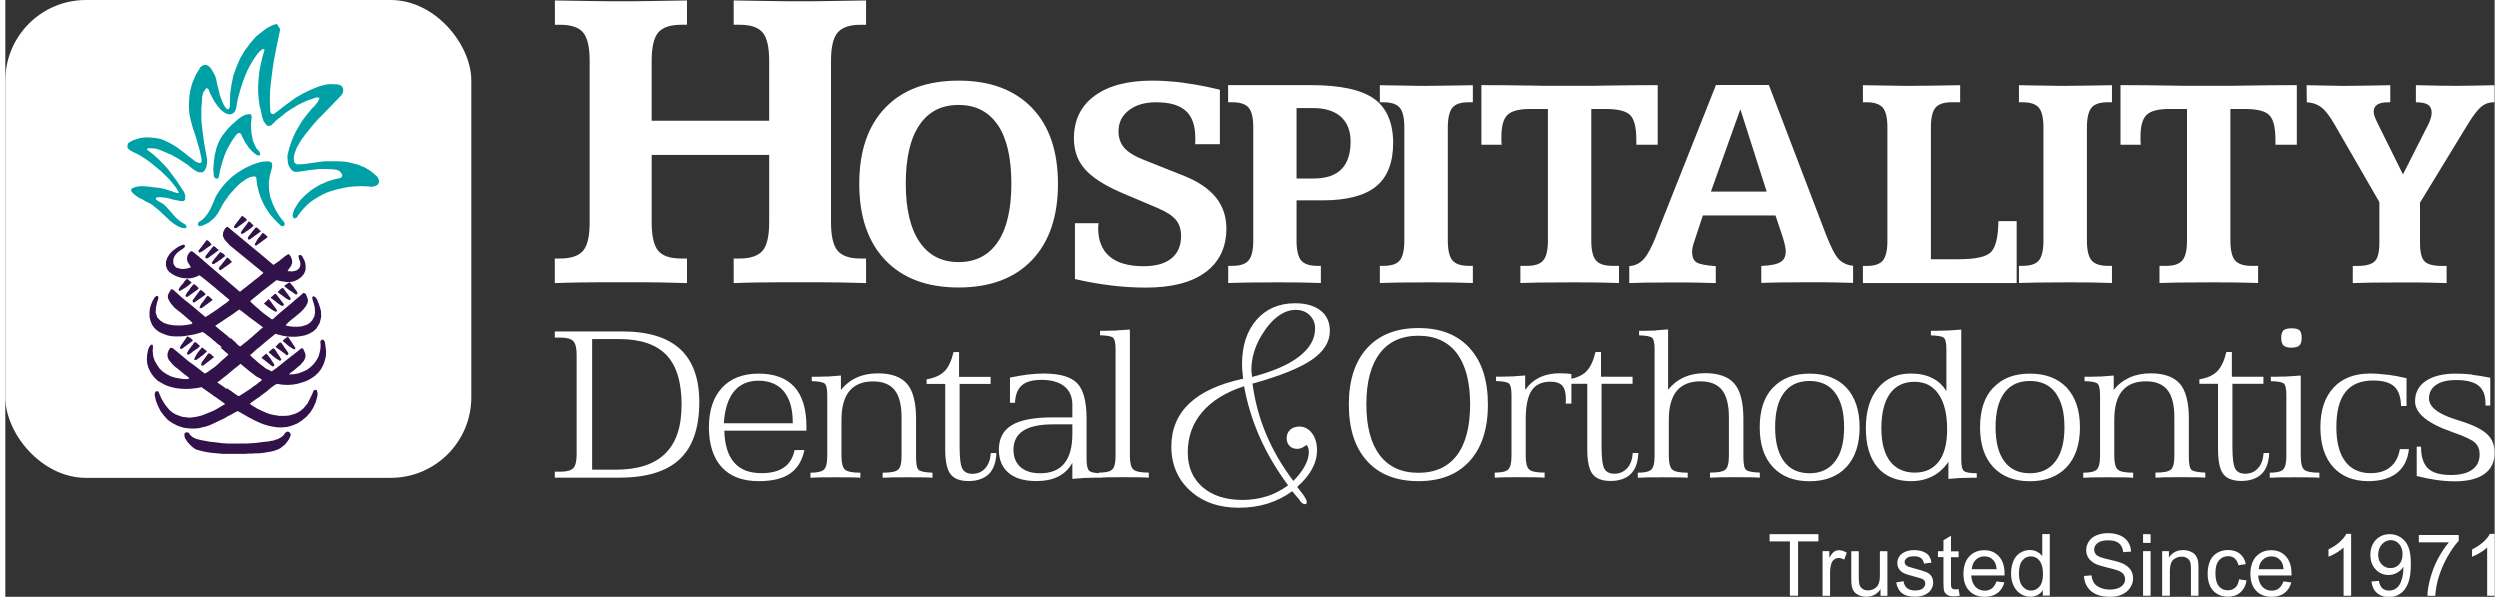 <?xml version="1.0" encoding="UTF-8"?><svg id="Layer_1" xmlns="http://www.w3.org/2000/svg" width="3.77in" height=".9in" viewBox="0 0 271.37 65.06"><rect x="0" y="0" width="271.37" height="65.06" fill="#333333" stroke="none"/><path d="M250.89,11.15c.61.03,1.13.21,1.56.53.43.32.9.92,1.41,1.79l4.94,8.56v4.43c0,1.02-.17,1.7-.51,2.03-.34.33-.97.5-1.89.5h-.5v1.87c.61-.02,1.27-.04,1.98-.05.71-.01,1.77-.02,3.17-.02s2.47,0,3.16.02c.69.01,1.34.03,1.92.05v-1.87h-.5c-.93,0-1.56-.16-1.9-.49-.33-.33-.5-1.01-.5-2.04v-4.37l5.24-8.59c.57-.93,1.05-1.55,1.44-1.87.39-.32.82-.48,1.3-.48h.14v-1.86c-1.09.02-1.93.04-2.53.05-.6.01-1.15.02-1.64.02-.93,0-2.33-.02-4.21-.07h-.19v1.86c.61,0,1.05.09,1.32.27.27.18.4.47.4.87,0,.17-.03.38-.1.61-.07.24-.17.47-.29.71l-2.74,5.4-2.76-5.57c-.15-.3-.26-.55-.33-.75-.07-.2-.1-.37-.1-.51,0-.35.13-.62.4-.78.26-.17.68-.25,1.24-.25h.17v-1.86c-1.31.02-2.28.04-2.93.05-.65.01-1.24.02-1.76.02s-1.12,0-1.75-.02c-.63-.01-1.52-.03-2.68-.05l.02,1.86ZM230.58,15.78h2.21c-.01-.13-.02-.25-.03-.38,0-.13,0-.3,0-.53,0-1.13.22-1.92.67-2.35.45-.43,1.27-.64,2.49-.64h1.91v14.34c0,1.05-.17,1.78-.51,2.17-.34.4-.92.59-1.75.59h-.74v1.87c.63-.02,1.32-.04,2.06-.05.74-.01,1.85-.02,3.33-.02s2.57,0,3.3.02c.73.01,1.42.03,2.06.05v-1.87h-.74c-.84,0-1.43-.2-1.77-.59-.34-.4-.51-1.12-.51-2.17v-14.34h1.57c1.35,0,2.25.23,2.68.68.44.45.66,1.34.66,2.67v.55h2.33v-6.5c-1.74,0-3.62.02-5.64.05-.58.01-.95.02-1.1.02h-5.94c-.14,0-.49,0-1.05-.02-1.96-.03-3.78-.05-5.49-.05v6.5ZM219.51,11.15h.41c.84,0,1.43.2,1.76.59.33.4.5,1.11.5,2.16v12.32c0,1.05-.17,1.78-.5,2.17-.33.4-.92.59-1.76.59h-.41v1.87c.6-.02,1.24-.04,1.94-.05.7-.01,1.74-.02,3.15-.02s2.42,0,3.11.02c.7.01,1.34.03,1.94.05v-1.87h-.47c-.83,0-1.41-.2-1.75-.59-.34-.4-.51-1.12-.51-2.17v-12.32c0-1.04.17-1.76.5-2.16.33-.4.92-.59,1.76-.59h.47v-1.86c-1.39.02-2.44.04-3.14.05s-1.34.02-1.91.02-1.25,0-1.95-.02c-.7-.01-1.75-.03-3.14-.05v1.86ZM202.5,11.15h.41c.84,0,1.43.2,1.76.59.33.4.5,1.11.5,2.16v12.33c0,1.05-.17,1.78-.5,2.17-.33.4-.92.59-1.76.59h-.41v1.87h16.76v-6.75h-1.99c-.02,1.71-.29,2.83-.8,3.36-.51.53-1.69.79-3.54.79h-3.02v-14.36c0-1.04.17-1.76.5-2.16.33-.39.91-.59,1.75-.59h.94v-1.86c-1.39.02-2.46.04-3.2.05-.75.01-1.43.02-2.05.02s-1.3,0-2.04-.02c-.74-.01-1.84-.03-3.31-.05v1.86ZM179.98,25.68c-.49,1.24-.95,2.1-1.38,2.57-.43.47-.95.72-1.57.76v1.85c.53-.02,1.1-.04,1.72-.05.62-.01,1.57-.02,2.85-.02s2.31,0,2.98.02c.67.01,1.3.03,1.88.05v-1.85c-1.09-.07-1.79-.21-2.11-.42-.32-.21-.47-.59-.47-1.15,0-.16.02-.33.06-.52.04-.18.11-.41.2-.67l.91-2.76h7.92l.77,2.29c.11.37.2.69.26.96.06.28.09.49.09.65,0,.55-.19.95-.58,1.18-.38.24-1.08.38-2.09.42v1.85c.6-.02,1.24-.04,1.92-.05.69-.01,1.72-.02,3.09-.02s2.41,0,3.1.02c.69.01,1.33.03,1.9.05v-1.87c-.63-.06-1.14-.29-1.54-.69-.4-.4-.87-1.31-1.42-2.72l-6.22-16.29h-5.77l-6.51,16.4ZM192.01,20.89h-6.08l3.21-8.98,2.87,8.98ZM160.91,15.78h2.21c-.01-.13-.02-.25-.03-.38,0-.13,0-.3,0-.53,0-1.13.22-1.92.67-2.35.45-.43,1.27-.64,2.49-.64h1.91v14.34c0,1.05-.17,1.78-.51,2.17-.34.4-.92.59-1.75.59h-.74v1.87c.63-.02,1.32-.04,2.06-.05.74-.01,1.85-.02,3.33-.02s2.57,0,3.3.02c.73.01,1.42.03,2.06.05v-1.87h-.74c-.84,0-1.43-.2-1.77-.59-.34-.4-.51-1.12-.51-2.17v-14.34h1.57c1.35,0,2.25.23,2.68.68.44.45.66,1.34.66,2.67v.55h2.33v-6.5c-1.74,0-3.62.02-5.64.05-.58.01-.95.02-1.1.02h-5.94c-.14,0-.49,0-1.05-.02-1.96-.03-3.78-.05-5.49-.05v6.5ZM149.84,11.15h.41c.84,0,1.43.2,1.76.59.33.4.5,1.11.5,2.16v12.32c0,1.05-.17,1.78-.5,2.17-.33.4-.92.59-1.76.59h-.41v1.87c.6-.02,1.24-.04,1.94-.05.7-.01,1.74-.02,3.15-.02s2.42,0,3.11.02c.7.01,1.34.03,1.94.05v-1.87h-.47c-.83,0-1.41-.2-1.75-.59-.34-.4-.51-1.12-.51-2.17v-12.32c0-1.04.17-1.76.5-2.16.33-.4.92-.59,1.76-.59h.47v-1.86c-1.39.02-2.44.04-3.14.05-.7.01-1.34.02-1.91.02s-1.25,0-1.95-.02c-.7-.01-1.75-.03-3.14-.05v1.86ZM133.31,11.15h.47c.84,0,1.43.2,1.76.59.33.39.5,1.11.5,2.15v12.32c0,1.06-.17,1.78-.51,2.18-.34.4-.92.59-1.75.59h-.47v1.87c.6-.02,1.24-.04,1.94-.05.7-.01,1.74-.02,3.13-.02s2.41,0,3.1.02c.69.01,1.34.03,1.93.05v-1.87h-.41c-.83,0-1.41-.2-1.74-.59-.33-.4-.5-1.12-.5-2.18v-4.37h2.86c2.63,0,4.57-.51,5.81-1.52,1.24-1.01,1.86-2.6,1.86-4.75s-.7-3.83-2.09-4.81c-1.4-.99-3.69-1.48-6.9-1.48h-9v1.86ZM142.54,11.78c1.31,0,2.33.31,3.04.94.71.63,1.07,1.53,1.07,2.71,0,1.35-.34,2.36-1.01,3.03-.67.67-1.68,1-3.03,1h-1.85v-7.68h1.78ZM128.5,9.03c-1.22-.16-2.37-.24-3.46-.24-2.7,0-4.8.55-6.3,1.66-1.5,1.1-2.25,2.65-2.25,4.63,0,1.32.39,2.43,1.17,3.33.78.9,2.09,1.76,3.93,2.56l4.12,1.75c.9.39,1.54.81,1.91,1.26.37.45.55,1.04.55,1.76,0,1.05-.35,1.86-1.05,2.43-.7.57-1.71.85-3.02.85-1.65,0-2.89-.35-3.72-1.06-.83-.7-1.25-1.75-1.25-3.13,0-.05,0-.13.02-.24.01-.11.02-.2.02-.26h-2.57v6.09c1.34.31,2.66.54,3.96.7,1.3.16,2.56.23,3.79.23,2.82,0,4.98-.56,6.49-1.68,1.51-1.12,2.27-2.71,2.27-4.77,0-1.29-.38-2.41-1.13-3.36-.76-.94-1.9-1.73-3.44-2.35l-4.47-1.78c-.99-.39-1.68-.82-2.1-1.3-.41-.48-.62-1.08-.62-1.8,0-.95.38-1.71,1.13-2.29.75-.58,1.74-.87,2.98-.87,1.47,0,2.54.31,3.23.94.69.62,1.03,1.6,1.03,2.93,0,.18,0,.33,0,.43,0,.1-.01.19-.03.27h2.71v-5.94c-1.37-.33-2.67-.58-3.89-.74M95.93,11.74c-1.89,1.96-2.84,4.73-2.84,8.3s.95,6.35,2.85,8.33c1.9,1.98,4.56,2.97,7.98,2.97s6.08-.99,7.98-2.97c1.9-1.98,2.85-4.76,2.85-8.33s-.95-6.34-2.85-8.3c-1.9-1.96-4.56-2.95-7.98-2.95s-6.1.98-7.99,2.95M108.2,13.63c.98,1.46,1.47,3.59,1.47,6.38s-.49,4.91-1.48,6.37c-.99,1.46-2.41,2.19-4.27,2.19s-3.27-.74-4.27-2.21c-.99-1.47-1.49-3.59-1.49-6.35s.49-4.91,1.48-6.37c.99-1.47,2.41-2.2,4.27-2.2s3.3.73,4.28,2.19M59.9,2.7h.59c1.19,0,2.03.28,2.5.85.47.56.71,1.59.71,3.08v17.6c0,1.51-.24,2.54-.71,3.1-.48.56-1.31.85-2.5.85h-.59v2.68c.85-.03,1.77-.06,2.76-.07.99-.02,2.48-.02,4.48-.02s3.42,0,4.42.02c1,.02,1.91.04,2.75.07v-2.68h-.64c-1.19,0-2.03-.28-2.5-.85-.47-.56-.71-1.6-.71-3.1v-7.34h12.81v7.34c0,1.51-.24,2.54-.72,3.1-.48.56-1.31.85-2.49.85h-.66v2.68c.85-.03,1.78-.06,2.77-.07,1-.02,2.49-.02,4.47-.02s3.44,0,4.43.02c.99.02,1.91.04,2.76.07v-2.68h-.61c-1.18,0-2.01-.28-2.49-.85-.48-.56-.72-1.6-.72-3.1V6.63c0-1.49.24-2.52.72-3.08.48-.56,1.31-.85,2.49-.85h.61V.05c-1.98.03-3.47.06-4.47.07-1,.02-1.91.02-2.72.02s-1.75,0-2.76-.02c-1.01-.02-2.5-.04-4.48-.07v2.65h.66c1.19,0,2.03.28,2.5.85.47.56.71,1.59.71,3.08v6.53h-12.81v-6.53c0-1.49.24-2.52.71-3.08.47-.56,1.31-.85,2.5-.85h.64V.05c-1.98.03-3.46.06-4.45.07-.99.02-1.89.02-2.71.02s-1.78,0-2.77-.02c-1-.02-2.49-.04-4.47-.07v2.65Z" fill="#fff" stroke-width="0"/><path d="M268.94,40.83c-.62-.07-1.23-.1-1.82-.1-1.39,0-2.47.27-3.26.8-.78.53-1.17,1.27-1.17,2.22,0,1.29,1.35,2.41,4.04,3.34.04.02.08.03.1.04,1.28.44,2.08.82,2.41,1.14.33.32.49.73.49,1.25,0,.74-.27,1.3-.81,1.68-.54.39-1.31.58-2.33.58-1.16,0-1.99-.24-2.49-.72-.5-.48-.76-1.27-.76-2.37h-.47v3.2c.73.19,1.44.33,2.13.43.69.1,1.36.15,2.02.15,1.41,0,2.49-.27,3.23-.8.74-.53,1.11-1.31,1.11-2.32,0-.8-.25-1.46-.75-1.96-.5-.5-1.38-.97-2.64-1.39-.22-.08-.53-.18-.93-.3-1.89-.6-2.83-1.36-2.83-2.27,0-.63.26-1.12.77-1.47.52-.36,1.24-.53,2.17-.53,1.13,0,1.95.2,2.46.61.51.41.76,1.06.76,1.97v.2h.52v-3.03c-.69-.14-1.35-.25-1.97-.32M259.64,40.85c-.65-.08-1.27-.13-1.84-.13-1.72,0-3.05.51-4,1.54-.95,1.03-1.43,2.46-1.43,4.31s.46,3.3,1.38,4.33c.92,1.03,2.2,1.55,3.85,1.55,1.32,0,2.36-.3,3.11-.89.75-.6,1.19-1.46,1.31-2.6h-.99c-.14.85-.49,1.51-1.03,1.95-.54.45-1.26.67-2.15.67-1.21,0-2.14-.43-2.78-1.29-.64-.86-.96-2.1-.96-3.73,0-1.71.33-2.98.99-3.82.66-.84,1.67-1.26,3.02-1.26,1.06,0,1.82.22,2.3.65.47.44.72,1.14.74,2.13h.6s0-3.03,0-3.03c-.75-.18-1.46-.31-2.11-.39M248.34,36.02c-.16.15-.24.42-.24.81s.08.66.25.83c.17.16.46.24.86.24s.7-.08.87-.24c.17-.16.25-.44.25-.83s-.08-.67-.23-.82c-.16-.15-.45-.22-.88-.22s-.72.08-.88.23M248.76,41.04c-.44.02-.86.03-1.24.03h-.55v.48c.74.02,1.2.1,1.4.25.19.15.29.57.29,1.26v6.66c0,.75-.12,1.24-.36,1.47-.24.23-.73.34-1.45.34v.55c.31-.02.65-.03,1.02-.04.36,0,.92-.01,1.66-.01s1.31,0,1.68.01c.38,0,.73.02,1.05.04v-.55c-.85,0-1.41-.11-1.66-.33-.25-.22-.37-.71-.37-1.48v-8.78c-.53.04-1.02.07-1.47.1M241.12,40.48c-.44.44-1.08.73-1.94.87v.49h2.03v7.12c0,1.3.19,2.21.57,2.71.38.5,1.04.76,1.97.76s1.7-.26,2.22-.77c.51-.51.78-1.27.82-2.28h-.61c-.05.71-.25,1.27-.61,1.66-.36.4-.82.6-1.4.6-.52,0-.89-.19-1.09-.56-.2-.37-.3-1.17-.3-2.4v-6.84h3.38v-.77h-3.44v-2.7h-.6c-.23.96-.56,1.67-1,2.11M237.06,41.85c-.66-.77-1.72-1.15-3.2-1.15-.86,0-1.62.15-2.3.46-.68.31-1.26.76-1.72,1.35v-1.57c-.47.04-.91.07-1.33.1-.42.02-.84.03-1.25.03h-.6v.48c.73.02,1.19.1,1.39.25.2.15.3.57.3,1.26v6.66c0,.75-.12,1.24-.36,1.47-.24.23-.73.34-1.47.34v.55c.31-.02.65-.03,1.02-.04.37,0,.92-.01,1.66-.01s1.33,0,1.71.01c.38,0,.73.02,1.05.04v-.55c-.86,0-1.42-.11-1.68-.34-.25-.22-.38-.72-.38-1.48v-3.94c0-1.4.29-2.46.86-3.15.58-.7,1.44-1.05,2.59-1.05,1.07,0,1.85.32,2.35.95.5.63.75,1.62.75,2.98v4.21c0,.78-.13,1.28-.39,1.49-.26.22-.81.32-1.67.32v.55c.34-.02.7-.03,1.09-.04.39,0,.96-.01,1.71-.01s1.27,0,1.63.01c.36,0,.69.02,1,.04v-.55c-.76-.03-1.25-.12-1.47-.27-.22-.16-.32-.63-.32-1.42v-4.19c0-1.78-.33-3.05-.98-3.81M216.7,42.26c-.96,1.02-1.43,2.46-1.43,4.32s.48,3.3,1.43,4.33c.96,1.03,2.29,1.55,4,1.55s3.06-.52,4.02-1.55c.96-1.04,1.44-2.48,1.44-4.32s-.48-3.29-1.43-4.32c-.96-1.02-2.3-1.54-4.02-1.54s-3.04.51-4,1.54M223.5,42.84c.65.87.97,2.11.97,3.74s-.33,2.85-.98,3.71c-.66.87-1.58,1.3-2.79,1.3s-2.14-.43-2.78-1.29c-.64-.86-.96-2.1-.96-3.73s.32-2.89.96-3.75c.64-.86,1.57-1.29,2.79-1.29s2.15.43,2.8,1.3M211.76,36.03c-.44.02-.87.03-1.28.03h-.57v.5c.74.02,1.2.1,1.4.25.19.15.29.57.29,1.26v4.58c-.38-.64-.9-1.12-1.55-1.44-.66-.33-1.43-.49-2.32-.49-1.51,0-2.71.53-3.59,1.59-.88,1.06-1.32,2.52-1.32,4.36s.43,3.28,1.28,4.28c.85,1,2.07,1.5,3.66,1.5.87,0,1.65-.18,2.34-.54.69-.36,1.26-.88,1.72-1.57v1.87c.39-.04.79-.07,1.21-.1.42-.02.84-.03,1.28-.03h.6v-.49c-.73,0-1.19-.09-1.39-.24-.2-.15-.3-.57-.3-1.28v-14.14c-.52.04-1.01.07-1.45.1M210.75,42.97c.62.9.93,2.18.93,3.84,0,1.53-.3,2.7-.91,3.5-.61.8-1.48,1.21-2.62,1.21s-2.08-.42-2.7-1.25c-.63-.83-.94-2.04-.94-3.61s.31-2.87.93-3.74c.62-.87,1.52-1.3,2.68-1.3s2.01.45,2.63,1.35M192.68,42.26c-.96,1.02-1.43,2.46-1.43,4.32s.48,3.3,1.43,4.33c.96,1.03,2.29,1.55,4,1.55s3.06-.52,4.02-1.55c.96-1.04,1.44-2.48,1.44-4.32s-.48-3.29-1.43-4.32c-.96-1.02-2.3-1.54-4.02-1.54s-3.04.51-4,1.54M199.48,42.84c.65.87.97,2.11.97,3.74s-.33,2.85-.98,3.71c-.66.87-1.58,1.3-2.79,1.3s-2.14-.43-2.78-1.29c-.64-.86-.97-2.1-.97-3.73s.32-2.89.96-3.75c.64-.86,1.57-1.29,2.79-1.29s2.15.43,2.8,1.3M179.95,36.03c-.43.02-.86.03-1.28.03h-.57v.5c.74.02,1.2.1,1.4.25.19.15.29.57.29,1.26v11.65c0,.75-.12,1.24-.36,1.47-.24.23-.73.34-1.47.34v.55c.31-.02.65-.03,1.02-.04.37,0,.92-.01,1.66-.01s1.33,0,1.71.01c.38,0,.73.02,1.05.04v-.55c-.86,0-1.42-.11-1.68-.34-.25-.22-.38-.72-.38-1.48v-3.94c0-1.4.29-2.46.86-3.15.58-.7,1.44-1.05,2.59-1.05,1.07,0,1.85.32,2.35.95.5.63.75,1.62.75,2.98v4.21c0,.78-.13,1.28-.39,1.49-.26.22-.81.32-1.67.32v.55c.34-.02.7-.03,1.09-.04.39,0,.96-.01,1.71-.01s1.27,0,1.63.01c.36,0,.69.02,1,.04v-.55c-.76-.03-1.25-.12-1.47-.27-.22-.16-.32-.63-.32-1.42v-4.19c0-1.78-.33-3.05-.98-3.81-.66-.77-1.72-1.15-3.21-1.15-.85,0-1.62.15-2.3.46-.68.31-1.25.76-1.72,1.35v-6.58c-.45.04-.89.07-1.32.1M172.36,40.48c-.44.44-1.08.73-1.94.87v.49h2.03v7.12c0,1.3.19,2.21.57,2.71.38.5,1.04.76,1.97.76s1.7-.26,2.21-.77c.51-.51.78-1.27.82-2.28h-.61c-.05.71-.25,1.27-.61,1.66s-.82.6-1.4.6c-.52,0-.89-.19-1.09-.56-.2-.37-.3-1.17-.3-2.4v-6.84h3.38v-.77h-3.44v-2.7h-.6c-.23.96-.56,1.67-1,2.11M170.13,40.72c-.21-.02-.43-.03-.65-.03-.85,0-1.58.15-2.2.44-.62.3-1.15.75-1.6,1.37v-1.57c-.47.04-.91.07-1.33.1-.42.02-.84.03-1.25.03h-.6v.48c.73.02,1.19.1,1.39.25.2.15.3.57.3,1.26v6.66c0,.75-.12,1.24-.36,1.47-.24.23-.73.34-1.47.34v.55c.31-.02.65-.03,1.02-.04.37,0,.92-.01,1.66-.01s1.33,0,1.71.01c.38,0,.73.02,1.05.04v-.55c-.86,0-1.42-.11-1.68-.34-.25-.22-.38-.72-.38-1.48v-3.94c0-1.47.21-2.53.64-3.18.43-.65,1.11-.97,2.06-.97.6,0,1.03.15,1.29.44.26.29.39.78.39,1.48,0,.05,0,.13-.01.24,0,.11-.01.18-.01.23h.62v-3.22c-.2-.03-.41-.06-.62-.08M148.45,37.95c-1.33,1.46-1.99,3.51-1.99,6.15s.66,4.7,1.99,6.16c1.32,1.46,3.19,2.19,5.6,2.19s4.25-.73,5.58-2.19c1.32-1.46,1.99-3.51,1.99-6.16s-.66-4.69-1.99-6.15c-1.32-1.46-3.18-2.19-5.58-2.19s-4.27.73-5.6,2.19M158.24,38.53c.96,1.28,1.44,3.13,1.44,5.55s-.48,4.28-1.44,5.55c-.96,1.27-2.36,1.91-4.2,1.91s-3.24-.64-4.21-1.92c-.97-1.28-1.46-3.13-1.46-5.55s.49-4.27,1.46-5.55c.97-1.28,2.38-1.92,4.21-1.92s3.23.64,4.2,1.92" fill="#fff" stroke-width="0"/><path d="M141.1,54.56s.03.04.07.09c.18.21.35.31.53.31.06,0,.1-.02.13-.07.03-.04.04-.1.04-.18,0-.14-.11-.37-.34-.71,0,0-.01,0-.01-.02l-.69-.9c.73-.65,1.27-1.3,1.62-1.96.36-.66.54-1.34.54-2.06s-.18-1.36-.55-1.84c-.37-.48-.83-.72-1.37-.72-.42,0-.76.12-1.01.35-.25.24-.38.54-.38.91,0,.35.11.64.32.85.21.22.49.32.83.32.31,0,.61-.12.9-.35.05-.04.08-.06.09-.06.07,0,.13.08.19.23.06.15.09.34.09.55,0,.46-.15.96-.44,1.5-.29.54-.71,1.08-1.25,1.63-1.24-1.64-2.22-3.33-2.96-5.09-.74-1.76-1.24-3.59-1.49-5.52,3.02-.84,5.18-1.71,6.48-2.61,1.3-.9,1.95-1.94,1.95-3.14,0-.94-.33-1.68-1-2.21-.67-.53-1.6-.8-2.79-.8-1.75,0-3.14.6-4.2,1.8-1.05,1.2-1.58,2.81-1.58,4.82,0,.19,0,.39.02.6.01.22.05.55.1,1-2.62.57-4.58,1.47-5.88,2.71-1.3,1.24-1.95,2.8-1.95,4.71s.68,3.55,2.05,4.79c1.37,1.24,3.14,1.86,5.32,1.86,1.11,0,2.15-.15,3.12-.45.97-.3,1.86-.75,2.68-1.35l.84.99ZM135.84,40.59c0-.11,0-.21,0-.31,0-.61.09-1.21.26-1.81.17-.6.43-1.21.79-1.82.54-.92,1.13-1.63,1.79-2.13.65-.5,1.31-.74,1.98-.74.62,0,1.13.19,1.52.57.4.38.6.87.6,1.47,0,1.14-.59,2.16-1.76,3.06-1.17.9-2.88,1.64-5.11,2.21-.03-.23-.05-.39-.05-.5M137.48,54.11c-.81.26-1.69.39-2.62.39-1.82,0-3.27-.47-4.35-1.4-1.07-.94-1.61-2.19-1.61-3.77,0-1.71.52-3.17,1.57-4.4,1.04-1.23,2.57-2.17,4.57-2.83.35,1.93.92,3.78,1.7,5.54.78,1.77,1.81,3.52,3.1,5.27-.76.55-1.54.95-2.35,1.21" fill="#fff" stroke-width="0"/><path d="M121.19,36.03c-.44.02-.87.03-1.28.03h-.57v.49c.74.02,1.21.1,1.4.25.19.15.29.57.29,1.26v11.65c0,.75-.12,1.24-.36,1.47-.24.23-.73.34-1.45.34v.55c.3-.02.64-.03,1.01-.04.37,0,.92-.01,1.66-.01s1.33,0,1.71.01c.38,0,.73.02,1.05.04v-.55c-.86,0-1.42-.11-1.68-.34-.25-.22-.38-.72-.38-1.48v-13.77c-.49.03-.96.06-1.4.08M116.85,41.78c-.69-.71-1.9-1.06-3.66-1.06-.54,0-1.12.04-1.73.11-.61.08-1.26.19-1.94.33v2.75h.55c.03-.86.28-1.5.74-1.9.46-.4,1.17-.6,2.13-.6,1.08,0,1.92.23,2.5.7.58.47.88,1.13.88,2.01v1.38h-2.16c-2.03,0-3.51.28-4.45.85-.94.57-1.4,1.46-1.4,2.68,0,1.08.35,1.92,1.06,2.52.71.6,1.71.89,3,.89.96,0,1.76-.16,2.41-.49.65-.33,1.16-.82,1.54-1.49v1.74c.44-.04.88-.07,1.31-.1.43-.02.86-.03,1.29-.03h.62v-.49h-.18c-.61,0-1.01-.09-1.2-.26-.19-.17-.29-.59-.29-1.25v-4.42c0-1.88-.34-3.17-1.03-3.88M116.32,46.26v1.04c0,1.43-.29,2.5-.88,3.22-.58.72-1.46,1.07-2.61,1.07-.93,0-1.65-.22-2.16-.67-.51-.45-.77-1.08-.77-1.9,0-.92.36-1.61,1.07-2.07.71-.46,1.79-.69,3.22-.69h2.13ZM102.37,40.48c-.44.44-1.08.73-1.94.87v.5h2.03v7.12c0,1.3.19,2.21.57,2.71.38.5,1.04.76,1.97.76s1.7-.26,2.22-.77c.51-.51.78-1.27.82-2.28h-.61c-.05.71-.25,1.27-.61,1.66-.36.4-.82.6-1.4.6-.52,0-.89-.19-1.09-.56-.2-.37-.3-1.17-.3-2.4v-6.84h3.38v-.77h-3.44v-2.7h-.6c-.23.96-.56,1.67-1,2.11M98.31,41.85c-.66-.77-1.72-1.15-3.2-1.15-.86,0-1.62.15-2.3.46-.68.31-1.25.76-1.72,1.35v-1.57c-.47.04-.91.07-1.33.1-.42.02-.84.03-1.25.03h-.6v.48c.73.02,1.19.1,1.39.25s.3.57.3,1.26v6.66c0,.75-.12,1.24-.36,1.47-.24.23-.73.34-1.47.34v.55c.31-.02.65-.03,1.02-.04.37,0,.92-.01,1.66-.01s1.33,0,1.71.01c.38,0,.73.02,1.05.04v-.55c-.86,0-1.42-.11-1.68-.34-.25-.22-.38-.72-.38-1.48v-3.93c0-1.4.29-2.46.86-3.15.58-.7,1.44-1.05,2.59-1.05,1.07,0,1.85.32,2.35.95.5.63.75,1.62.75,2.98v4.21c0,.78-.13,1.28-.39,1.49-.26.22-.81.32-1.67.32v.55c.34-.02.7-.03,1.09-.04.39,0,.96-.01,1.71-.01s1.27,0,1.63.01c.36,0,.69.02,1,.04v-.55c-.76-.03-1.25-.12-1.47-.27-.22-.16-.32-.63-.32-1.42v-4.19c0-1.78-.33-3.05-.98-3.81M78.33,46.13c.09-1.51.46-2.67,1.1-3.45.64-.79,1.54-1.18,2.69-1.18s2.12.39,2.76,1.18c.64.79.96,1.91.96,3.38v.08h-7.51ZM87.33,46.48c0-1.9-.44-3.34-1.31-4.3-.88-.96-2.17-1.45-3.89-1.45s-3.05.51-4,1.54c-.95,1.03-1.43,2.46-1.43,4.31s.47,3.34,1.4,4.35c.93,1.02,2.28,1.52,4.03,1.52,1.47,0,2.61-.27,3.41-.82.8-.55,1.33-1.4,1.57-2.57h-1.07c-.18.85-.56,1.49-1.16,1.9-.6.41-1.41.62-2.44.62-1.32,0-2.32-.38-2.99-1.16-.67-.77-1.03-1.93-1.07-3.47h8.95v-.5ZM59.9,36.8h.62c.69,0,1.16.13,1.4.39.24.26.36.75.36,1.47v10.89c0,.73-.12,1.22-.36,1.48-.24.26-.71.39-1.4.39h-.62v.65h7.02c2.97,0,5.17-.67,6.59-2.01,1.43-1.34,2.14-3.42,2.14-6.23,0-2.57-.7-4.5-2.09-5.78-1.4-1.28-3.5-1.92-6.31-1.92h-7.35v.65ZM66.87,36.96c2.35,0,4.08.58,5.19,1.73,1.11,1.16,1.66,2.96,1.66,5.41s-.59,4.17-1.78,5.34c-1.18,1.17-2.98,1.76-5.39,1.76h-2.58v-14.24h2.89Z" fill="#fff" stroke-width="0"/><path d="M194.54,64.94v-5.92h-2.21v-.79h5.32v.79h-2.22v5.92h-.89Z" fill="#fff" stroke-width="0"/><path d="M198.1,64.94v-4.86h.74v.74c.19-.35.36-.57.52-.68.16-.11.34-.16.53-.16.28,0,.56.09.85.27l-.28.76c-.2-.12-.4-.18-.6-.18-.18,0-.34.05-.49.16s-.25.26-.31.45c-.09.29-.14.61-.14.96v2.55h-.82Z" fill="#fff" stroke-width="0"/><path d="M204.42,64.94v-.71c-.38.55-.89.82-1.54.82-.29,0-.55-.05-.8-.16s-.43-.25-.55-.41c-.12-.17-.21-.37-.25-.61-.03-.16-.05-.42-.05-.77v-3.01h.82v2.7c0,.43.02.72.05.87.05.22.16.39.33.51.17.12.38.19.62.19s.48-.06.7-.19.37-.3.46-.52c.09-.22.14-.53.14-.95v-2.61h.82v4.86h-.74Z" fill="#fff" stroke-width="0"/><path d="M206.12,63.49l.81-.13c.05.33.17.58.38.75.21.17.5.26.88.26s.66-.08.84-.23.27-.34.27-.54c0-.19-.08-.33-.24-.44-.11-.07-.39-.17-.84-.28-.6-.15-1.02-.28-1.26-.4-.23-.11-.41-.27-.53-.46-.12-.2-.18-.41-.18-.65,0-.22.05-.42.15-.6.1-.18.23-.34.41-.46.13-.09.3-.17.52-.24s.46-.1.71-.1c.38,0,.72.05,1.01.16.29.11.5.26.64.45.14.19.23.44.28.75l-.81.11c-.04-.25-.14-.45-.32-.59-.18-.14-.42-.21-.74-.21-.38,0-.65.06-.81.19-.16.13-.24.27-.24.44,0,.11.03.2.1.29.07.09.17.16.32.22.08.03.33.1.73.21.58.16.99.28,1.22.38.23.1.41.24.54.43s.2.42.2.71-.08.53-.24.78c-.16.24-.39.43-.69.56-.3.13-.64.2-1.03.2-.63,0-1.11-.13-1.44-.39-.33-.26-.54-.65-.63-1.17Z" fill="#fff" stroke-width="0"/><path d="M212.93,64.21l.12.73c-.23.05-.44.07-.62.07-.3,0-.53-.05-.7-.14-.16-.09-.28-.22-.35-.37s-.1-.48-.1-.97v-2.8h-.6v-.64h.6v-1.2l.82-.49v1.7h.83v.64h-.83v2.84c0,.23.01.39.04.45s.08.12.14.16c.07.04.16.06.28.06.09,0,.21-.01.36-.03Z" fill="#fff" stroke-width="0"/><path d="M217.07,63.38l.85.11c-.13.5-.38.88-.75,1.16-.36.27-.83.41-1.39.41-.71,0-1.28-.22-1.69-.66-.42-.44-.63-1.05-.63-1.84s.21-1.45.63-1.9c.42-.45.97-.68,1.64-.68s1.18.22,1.59.66c.41.44.62,1.07.62,1.87,0,.05,0,.12,0,.22h-3.63c.03.53.18.94.45,1.23.27.28.61.43,1.02.43.3,0,.56-.08.77-.24.21-.16.38-.41.51-.76ZM214.36,62.05h2.72c-.04-.41-.14-.72-.31-.92-.26-.32-.6-.48-1.02-.48-.38,0-.7.13-.95.38-.26.25-.4.59-.43,1.02Z" fill="#fff" stroke-width="0"/><path d="M222.11,64.94v-.61c-.31.48-.76.72-1.36.72-.39,0-.74-.11-1.07-.32-.33-.21-.58-.51-.76-.9-.18-.38-.27-.82-.27-1.32s.08-.93.24-1.32c.16-.4.4-.7.73-.91.32-.21.69-.32,1.09-.32.29,0,.55.06.78.19.23.12.42.28.56.48v-2.41h.82v6.71h-.76ZM219.51,62.52c0,.62.13,1.09.39,1.4.26.31.57.46.93.46s.67-.15.92-.44c.25-.29.38-.74.38-1.35,0-.67-.13-1.15-.38-1.47s-.57-.47-.95-.47-.67.15-.92.45c-.25.3-.37.77-.37,1.42Z" fill="#fff" stroke-width="0"/><path d="M226.58,62.79l.84-.07c.04.34.13.61.28.83.14.22.37.39.68.52.31.13.65.2,1.03.2.34,0,.64-.05.9-.15s.45-.24.58-.41.19-.37.19-.57-.06-.39-.18-.55-.32-.29-.6-.4c-.18-.07-.58-.18-1.2-.33-.62-.15-1.05-.29-1.3-.42-.32-.17-.56-.38-.72-.63-.16-.25-.24-.53-.24-.84,0-.34.1-.66.29-.95.19-.29.47-.52.84-.67.37-.15.78-.23,1.23-.23.5,0,.94.08,1.32.24.38.16.67.4.88.71.2.31.31.66.33,1.06l-.85.06c-.05-.42-.2-.74-.46-.96-.26-.22-.65-.33-1.17-.33s-.93.1-1.17.3c-.25.2-.37.43-.37.71,0,.24.09.44.26.6.17.16.62.32,1.34.48.72.16,1.22.31,1.49.43.39.18.68.41.87.68s.28.59.28.95-.1.69-.31,1.01c-.2.32-.5.56-.88.74-.38.18-.81.26-1.29.26-.61,0-1.12-.09-1.53-.27-.41-.18-.73-.44-.97-.8-.23-.36-.36-.76-.37-1.21Z" fill="#fff" stroke-width="0"/><path d="M233.04,59.18v-.95h.82v.95h-.82ZM233.04,64.94v-4.86h.82v4.86h-.82Z" fill="#fff" stroke-width="0"/><path d="M235.12,64.94v-4.86h.74v.69c.36-.53.87-.8,1.55-.8.29,0,.56.05.81.16.25.11.43.24.55.41.12.17.21.37.26.61.03.15.05.42.05.8v2.99h-.82v-2.96c0-.34-.03-.59-.1-.75-.06-.17-.18-.3-.34-.4-.16-.1-.35-.15-.57-.15-.35,0-.65.11-.91.33-.25.22-.38.65-.38,1.27v2.66h-.82Z" fill="#fff" stroke-width="0"/><path d="M243.51,63.16l.81.11c-.09.56-.32,1-.68,1.31-.36.32-.81.47-1.34.47-.67,0-1.2-.22-1.61-.65-.4-.44-.61-1.06-.61-1.87,0-.53.09-.98.26-1.38.17-.39.44-.69.79-.89.36-.2.74-.3,1.16-.3.53,0,.96.13,1.3.4.34.27.55.65.65,1.14l-.8.12c-.08-.33-.21-.57-.41-.74s-.43-.25-.7-.25c-.42,0-.75.15-1.01.45-.26.3-.39.77-.39,1.41s.13,1.13.38,1.42c.25.3.58.44.98.44.32,0,.59-.1.81-.3.22-.2.35-.5.41-.92Z" fill="#fff" stroke-width="0"/><path d="M248.35,63.38l.85.11c-.13.5-.38.88-.75,1.16-.36.27-.83.41-1.39.41-.71,0-1.28-.22-1.69-.66-.42-.44-.63-1.05-.63-1.84s.21-1.45.63-1.9c.42-.45.97-.68,1.64-.68s1.18.22,1.59.66c.41.44.62,1.07.62,1.87,0,.05,0,.12,0,.22h-3.63c.03.53.18.94.45,1.23.27.28.61.43,1.02.43.3,0,.56-.08.77-.24.21-.16.38-.41.51-.76ZM245.64,62.05h2.72c-.04-.41-.14-.72-.31-.92-.26-.32-.6-.48-1.02-.48-.38,0-.7.13-.95.38-.26.25-.4.59-.43,1.02Z" fill="#fff" stroke-width="0"/><path d="M255.72,64.94h-.82v-5.25c-.2.19-.46.38-.78.57-.32.19-.61.33-.87.43v-.8c.46-.22.86-.48,1.21-.79.34-.31.59-.61.73-.9h.53v6.74Z" fill="#fff" stroke-width="0"/><path d="M257.95,63.39l.79-.07c.07.37.2.64.38.81.19.17.43.25.73.25.25,0,.48-.06.67-.17.19-.12.35-.27.47-.46s.22-.46.31-.79c.08-.33.12-.67.12-1.01,0-.04,0-.09,0-.16-.16.26-.39.48-.68.64-.29.16-.59.25-.93.25-.56,0-1.03-.2-1.41-.6s-.58-.93-.58-1.59.2-1.23.6-1.64.9-.62,1.51-.62c.44,0,.84.12,1.2.35.36.24.64.57.82,1.01.19.44.28,1.06.28,1.89s-.09,1.54-.28,2.05c-.19.51-.46.9-.83,1.16s-.8.4-1.29.4c-.53,0-.95-.15-1.29-.44-.33-.29-.53-.7-.6-1.23ZM261.33,60.43c0-.47-.13-.85-.38-1.13-.25-.28-.55-.42-.91-.42s-.69.15-.96.45c-.27.3-.41.69-.41,1.16,0,.43.13.77.39,1.04.26.27.58.4.95.4s.7-.13.94-.4c.25-.27.37-.64.37-1.11Z" fill="#fff" stroke-width="0"/><path d="M263.1,59.11v-.79h4.35v.64c-.43.45-.85,1.06-1.27,1.81-.42.75-.74,1.53-.97,2.33-.16.56-.27,1.18-.32,1.85h-.85c0-.53.11-1.17.31-1.91s.48-1.47.85-2.16c.37-.69.77-1.28,1.18-1.76h-3.29Z" fill="#fff" stroke-width="0"/><path d="M271.37,64.94h-.82v-5.25c-.2.19-.46.38-.78.57-.32.19-.61.33-.87.43v-.8c.46-.22.86-.48,1.21-.79.34-.31.59-.61.73-.9h.53v6.74Z" fill="#fff" stroke-width="0"/><rect width="50.8" height="52.09" rx="8.79" ry="8.79" fill="#fff" stroke-width="0"/><polygon points="40.71 19.58 40.74 19.78 40.71 19.95 40.63 20.07 40.52 20.19 40.4 20.25 40.26 20.3 40.12 20.33 39.98 20.36 39.81 20.36 39.67 20.33 39.07 20.3 38.51 20.3 37.91 20.33 37.35 20.39 36.78 20.51 36.25 20.62 35.71 20.77 35.17 20.94 34.66 21.17 34.18 21.43 33.73 21.7 33.28 22.01 32.85 22.39 32.48 22.77 32.12 23.2 31.8 23.67 31.75 23.73 31.66 23.78 31.55 23.81 31.44 23.78 31.32 23.55 31.35 23.26 31.44 23 31.55 22.74 31.75 22.42 31.95 22.1 32.2 21.78 32.46 21.52 32.74 21.23 33.02 21 33.33 20.74 33.64 20.54 33.98 20.33 34.32 20.13 34.69 19.98 35.03 19.81 35.4 19.69 35.76 19.58 36.16 19.49 36.53 19.4 36.61 19.35 36.67 19.29 36.7 19.2 36.75 19.11 36.61 18.85 36.44 18.65 36.19 18.53 35.91 18.48 35.62 18.45 35.31 18.45 35 18.42 34.72 18.42 34.35 18.42 33.95 18.45 33.59 18.5 33.22 18.53 32.82 18.59 32.46 18.65 32.06 18.71 31.69 18.74 31.47 18.71 31.27 18.59 31.1 18.39 30.96 18.19 30.84 17.9 30.79 17.58 30.76 17.26 30.76 16.91 30.93 16.24 31.13 15.6 31.38 14.97 31.66 14.36 32 13.78 32.34 13.2 32.74 12.67 33.16 12.15 33.3 11.98 33.45 11.8 33.61 11.66 33.76 11.49 33.9 11.31 34.04 11.14 34.15 10.94 34.24 10.73 34.21 10.65 34.12 10.62 34.01 10.62 33.93 10.62 33.59 10.73 33.25 10.85 32.91 10.96 32.57 11.11 32.23 11.28 31.92 11.43 31.61 11.63 31.3 11.8 30.98 12.01 30.67 12.21 30.39 12.44 30.11 12.67 29.8 12.91 29.51 13.14 29.26 13.4 28.98 13.66 28.86 13.72 28.75 13.72 28.61 13.72 28.5 13.66 28.16 13.23 27.99 12.7 27.87 12.12 27.73 11.57 27.62 10.82 27.56 10.07 27.56 9.28 27.62 8.5 27.7 7.74 27.85 6.99 28.02 6.24 28.24 5.51 28.24 5.45 28.24 5.42 28.21 5.37 28.16 5.34 27.96 5.4 27.79 5.54 27.65 5.69 27.51 5.83 27.11 6.41 26.74 7.02 26.4 7.66 26.12 8.32 25.86 9.02 25.64 9.72 25.44 10.41 25.27 11.14 25.21 11.52 25.16 11.86 24.99 12.21 24.68 12.44 24.42 12.47 24.2 12.41 23.97 12.33 23.77 12.18 23.57 12.04 23.4 11.86 23.24 11.66 23.09 11.49 22.95 11.28 22.81 11.08 22.7 10.88 22.58 10.67 22.47 10.47 22.36 10.24 22.27 10.04 22.19 9.8 22.13 9.72 22.08 9.66 21.99 9.63 21.88 9.63 21.57 10.09 21.45 10.62 21.42 11.23 21.37 11.8 21.37 13.11 21.51 14.39 21.68 15.63 21.91 16.88 21.99 17.32 21.99 17.78 21.91 18.24 21.71 18.62 21.59 18.71 21.48 18.77 21.31 18.79 21.17 18.79 20.92 18.71 20.69 18.59 20.49 18.45 20.26 18.27 20.07 18.13 19.87 17.95 19.64 17.81 19.42 17.66 19.11 17.46 18.79 17.26 18.46 17.08 18.12 16.88 17.78 16.74 17.44 16.59 17.1 16.45 16.73 16.3 16.59 16.27 16.45 16.21 16.31 16.19 16.14 16.19 15.99 16.16 15.82 16.16 15.65 16.16 15.48 16.19 15.46 16.24 15.46 16.27 15.46 16.33 15.51 16.36 16.11 16.82 16.67 17.32 17.21 17.87 17.72 18.42 18.17 19.03 18.63 19.64 19.05 20.27 19.47 20.91 19.56 21.12 19.61 21.35 19.61 21.58 19.59 21.78 19.47 21.9 19.33 21.93 19.19 21.93 19.02 21.9 18.71 21.84 18.4 21.78 18.09 21.7 17.78 21.61 17.49 21.55 17.18 21.52 16.84 21.49 16.53 21.52 16.47 21.55 16.45 21.58 16.42 21.61 16.39 21.67 16.47 21.78 16.59 21.87 16.7 21.93 16.81 22.01 16.93 22.07 17.04 22.13 17.15 22.19 17.27 22.28 17.55 22.54 17.8 22.83 18.06 23.12 18.31 23.41 18.57 23.7 18.85 23.96 19.16 24.19 19.47 24.39 19.59 24.45 19.67 24.54 19.73 24.62 19.76 24.74 19.67 24.86 19.56 24.88 19.42 24.86 19.28 24.86 18.85 24.68 18.46 24.45 18.06 24.16 17.72 23.84 17.35 23.49 17.01 23.17 16.67 22.86 16.33 22.59 16.02 22.33 15.68 22.13 15.32 21.96 14.98 21.75 14.61 21.58 14.3 21.38 13.99 21.14 13.73 20.85 13.73 20.77 13.73 20.68 13.76 20.59 13.79 20.54 14.1 20.42 14.41 20.33 14.75 20.3 15.09 20.3 15.46 20.33 15.8 20.36 16.14 20.42 16.47 20.45 16.79 20.48 17.07 20.54 17.35 20.59 17.61 20.68 17.89 20.77 18.14 20.85 18.4 20.94 18.68 21.03 18.74 21.06 18.79 21.03 18.88 21.03 18.91 20.97 18.79 20.77 18.68 20.56 18.54 20.36 18.4 20.19 18.26 20.01 18.09 19.81 17.95 19.64 17.8 19.46 17.38 19.06 16.96 18.65 16.5 18.27 16.05 17.9 15.57 17.52 15.09 17.2 14.58 16.88 14.04 16.62 13.85 16.53 13.65 16.42 13.45 16.27 13.31 16.07 13.31 15.89 13.34 15.75 13.39 15.63 13.51 15.52 13.93 15.29 14.38 15.14 14.86 15.02 15.4 14.97 15.91 15 16.42 15.05 16.9 15.14 17.35 15.31 17.8 15.52 18.26 15.78 18.68 16.04 19.08 16.33 19.5 16.65 19.9 16.97 20.29 17.26 20.69 17.58 20.83 17.66 21 17.72 21.14 17.78 21.31 17.75 21.4 17.61 21.4 17.43 21.37 17.26 21.34 17.08 21.17 16.3 20.94 15.52 20.72 14.76 20.46 14.01 20.24 13.23 20.07 12.44 20.01 11.63 20.04 10.76 20.1 10.27 20.18 9.8 20.29 9.37 20.43 8.93 20.6 8.53 20.8 8.09 21.03 7.72 21.28 7.31 21.42 7.19 21.62 7.11 21.82 7.08 22.02 7.11 22.22 7.25 22.39 7.43 22.53 7.63 22.64 7.83 22.75 8.03 22.87 8.27 22.95 8.5 23.01 8.73 23.09 9.14 23.18 9.54 23.29 9.95 23.38 10.33 23.52 10.73 23.66 11.11 23.83 11.46 24.06 11.8 24.11 11.83 24.2 11.89 24.25 11.92 24.34 11.89 24.42 11.78 24.48 11.63 24.48 11.46 24.48 11.28 24.51 10.24 24.65 9.25 24.85 8.27 25.19 7.31 25.58 6.41 26.06 5.57 26.66 4.76 27.31 4 27.56 3.8 27.85 3.57 28.1 3.37 28.38 3.16 28.64 2.99 28.95 2.84 29.26 2.7 29.6 2.61 29.97 3.19 29.74 4.29 29.51 5.4 29.29 6.53 29.12 7.63 28.98 8.76 28.86 9.89 28.84 11.05 28.89 12.21 28.95 12.33 29.06 12.41 29.17 12.44 29.29 12.41 29.66 12.15 30.02 11.86 30.39 11.57 30.79 11.28 31.18 10.99 31.58 10.7 31.97 10.47 32.37 10.24 32.71 10.07 33.08 9.89 33.45 9.72 33.81 9.57 34.18 9.43 34.58 9.31 34.97 9.22 35.4 9.17 35.59 9.17 35.79 9.19 35.99 9.19 36.19 9.19 36.39 9.25 36.56 9.31 36.7 9.43 36.81 9.6 36.84 9.83 36.81 10.04 36.73 10.24 36.61 10.41 36.3 10.73 35.99 11.05 35.68 11.37 35.37 11.69 35.06 12.01 34.75 12.33 34.44 12.65 34.12 12.96 33.81 13.31 33.53 13.63 33.25 13.98 32.97 14.33 32.68 14.68 32.43 15.02 32.17 15.4 31.95 15.78 31.72 16.21 31.55 16.68 31.44 17.17 31.49 17.69 31.58 17.78 31.66 17.84 31.75 17.9 31.86 17.92 32.29 17.9 32.71 17.87 33.13 17.81 33.56 17.75 33.95 17.69 34.38 17.63 34.8 17.58 35.23 17.58 35.59 17.58 35.96 17.58 36.33 17.58 36.7 17.61 37.07 17.63 37.43 17.69 37.77 17.78 38.11 17.87 38.45 17.95 38.79 18.1 39.1 18.21 39.41 18.39 39.7 18.56 39.98 18.77 40.26 19 40.52 19.23 40.63 19.37 40.71 19.58" fill="#00a1a6" stroke-width="0"/><path d="M24.14,42.32l.17.09.14.12.17.09.14.12.14.09.14.12.17.09.14.12h.17l.31-.2.31-.2.31-.2.31-.2.28-.23.31-.2.28-.23.31-.23v-.12l-.31-.17-.31-.17-.28-.23-.28-.2-.28-.23-.28-.23-.28-.23-.28-.23-.31.26-.34.26-.31.26-.31.26-.31.26-.31.23-.31.26-.34.23.14.09.11.09.14.09.14.09.11.09.14.09.11.09.14.09ZM24.62,36.89l.11.09.11.12.11.09.11.09.08.12.11.09.11.12.11.09.17.06.31-.26.34-.26.31-.26.31-.26.28-.26.31-.26.28-.26.31-.26-.23-.17-.2-.15-.23-.17-.23-.17-.23-.17-.23-.17-.23-.17-.2-.17-.2-.14-.2-.17-.2-.15-.2-.14-.34.23-.31.23-.34.23-.31.2-.34.23-.34.23-.31.2-.34.23.2.17.2.17.2.17.23.17.2.18.23.17.2.2.23.17ZM23.63,37.88l-.25-.23-.28-.2-.25-.23-.25-.2-.25-.23-.28-.2-.25-.2-.28-.2-.31.09-.31.09-.34.09-.34.06-.37.06-.34.06-.37.03h-.74l-.34-.03-.34-.06-.34-.12-.31-.12-.31-.15-.28-.2-.25-.23-.25-.35-.17-.41-.11-.44v-.46l.03-.44.14-.46.17-.41.23-.38.06-.06.08-.06.08-.03h.11l.08.23-.17.52-.11.52-.03.55.17.52.34.35.4.26.45.15.48.09.51.03h.54l.51-.06.48-.09.14-.09-.08-.12-.11-.09-.11-.12-.14-.09-.28-.26-.31-.26-.31-.26-.34-.26-.31-.26-.28-.32-.23-.32-.17-.35-.03-.29.08-.23.14-.23.11-.2.08-.06.08.03.08.03.08.06.42.38.42.38.42.35.45.35.42.35.45.38.42.35.45.38.34-.2.34-.23.31-.2.34-.23.31-.23.31-.23.34-.23.31-.26v-.09l-.4-.32-.4-.35-.4-.32-.4-.35-.4-.32-.42-.35-.4-.32-.42-.32-.34.15-.34.12-.37.06h-.4l-.4-.03-.37-.09-.34-.12-.34-.17-.25-.17-.23-.2-.17-.26-.11-.32v-.46l.14-.41.23-.38.28-.32.14-.12.14-.09.14-.12.14-.09.14-.09.17-.09.14-.06.17-.06.08-.03.06.03.06.03.06.06-.08.2-.17.14-.2.12-.17.12-.28.23-.25.32-.14.35v.43l.06.15.08.12.08.12.11.09.2.06.2.06.2.03h.2l.2-.03.2-.03.2-.06.2-.06-.08-.11-.08-.15-.08-.12-.08-.12-.08-.17-.03-.23v-.2l.06-.2.08-.15.11-.14.11-.12.14-.06.2.12.17.15.2.17.2.14.17.17.2.15.17.17.17.14,3.73,3.19h.11l.31-.26.31-.23.31-.26.31-.23.31-.26.31-.23.31-.26.31-.26v-.06l-3.7-3.02-.11-.14-.14-.15-.14-.15-.14-.17-.08-.17-.08-.18v-.2l.03-.23.08-.17.08-.17.11-.12.11-.12.14.03,4.13,3.42.82.7.23-.15.2-.14.2-.14.2-.17.2-.15.2-.17.2-.14.23-.12.11.09.11.15.06.17.08.15.03.38-.11.32-.2.29-.2.29.14.03h.17l.14.03.17-.03.14-.03.14-.03.14-.06.11-.09.14-.15.08-.17.03-.17v-.2l-.06-.23-.08-.2-.06-.23.03-.2h.25l.14.15.11.23.11.2.11.35.03.38-.03.38-.14.32-.17.23-.2.2-.23.17-.23.12-.25.12-.28.06-.28.03h-.28l-.14-.03-.14-.03h-.14l-.14-.03-.14-.03-.14-.03-.11-.03-.14-.03-.34.26-.37.29-.34.26-.37.29-.37.29-.34.29-.37.29-.34.29v.09l.28.26.28.26.28.23.28.26.28.23.31.23.31.23.31.23.11-.03.42-.38.4-.35.42-.35.42-.35.42-.35.4-.35.42-.35.4-.35.08-.03.08.03.06.03.06.06.11.23.08.2.06.26-.03.26-.2.38-.25.32-.31.32-.31.26-.34.29-.34.26-.34.29-.28.29v.06l.06.03.06.03h.06l.37.06.37.03h.34l.37-.03.34-.09.34-.12.28-.17.25-.26.25-.44.08-.46-.03-.52-.11-.46-.06-.2-.08-.23-.03-.2.11-.17.25.14.17.23.11.29.11.26.2.67.03.7-.17.67-.37.61-.37.32-.42.23-.45.17-.48.09-.48.06h-.51l-.51-.03-.48-.09-.76-.2-.34.29-.37.29-.34.29-.34.29-.34.29-.34.26-.34.32-.34.29.25.26.28.23.28.26.28.23.31.23.28.23.34.17.34.17.4-.29.42-.32.4-.32.4-.32.4-.32.42-.32.4-.32.4-.32.17.03.11.23.11.26.06.29-.06.29-.14.29-.2.23-.2.23-.23.18-.23.2-.23.2-.25.17-.23.2v.06l.51-.03.48-.09.45-.17.45-.2.39-.29.37-.35.28-.38.25-.44.11-.38.09-.41.03-.41-.03-.44.03-.06.06-.09.06-.03.06-.03.11.03.08.06.06.09.03.09.08.52.06.49-.03.52-.11.49-.17.46-.23.44-.31.41-.37.35-.42.29-.48.26-.51.17-.51.15-.54.09-.57.03-.54-.03-.57-.09-.23.12-.2.14-.2.15-.17.14-.2.17-.17.15-.2.14-.2.15-.17.12-.17.15-.2.12-.17.12-.17.12-.17.12-.17.12-.17.15.28.2.28.17.28.17.31.15.34.15.31.14.34.12.34.09.37.06.34.06h.68l.37-.03.34-.09.31-.09.34-.15.31-.2.28-.23.25-.29.23-.29.17-.32.17-.35.17-.35.14-.35.08-.06.08-.03h.11l.08.03.09.32-.03.35-.09.35-.11.35-.25.55-.31.49-.4.46-.45.38-.51.35-.54.23-.57.17-.62.06h-.34l-.34-.03-.34-.06-.34-.06-.31-.09-.31-.09-.31-.12-.28-.12-.31-.14-.28-.14-.28-.15-.28-.15-.28-.17-.28-.15-.28-.17-.28-.14-.34.17-.34.2-.34.17-.34.2-.34.17-.37.17-.34.17-.37.17-.34.15-.37.12-.4.09-.37.09-.4.03h-.4l-.42-.03-.42-.06-.62-.2-.57-.29-.51-.35-.42-.46-.37-.49-.28-.55-.23-.58-.14-.61v-.12l.03-.12.03-.09.06-.09.08-.03h.08l.08.03.06.03.14.35.17.38.2.35.2.32.25.32.25.29.31.26.34.2.23.09.25.09.25.09.28.03.25.03.28.03.25-.03.28-.03.45-.09.42-.12.42-.17.42-.17.4-.17.42-.23.37-.23.4-.23-.03-.09-.14-.09-.14-.09-.11-.09-.14-.09-.11-.09-.14-.09-.11-.09-.14-.09-.2-.12-.17-.15-.2-.12-.17-.14-.2-.12-.17-.14-.2-.12-.17-.14-.54.11-.57.06-.59.03-.57-.03-.54-.06-.57-.14-.51-.17-.48-.26-.4-.23-.34-.32-.28-.35-.23-.38-.2-.44-.11-.43-.03-.46.03-.49.06-.29.06-.29.11-.26.2-.23h.11l.06.06.03.03v.29l-.03.29.03.32.03.29.17.49.25.43.28.41.37.35.4.26.45.23.48.15.51.09.14.03h.11l.14.03h.37l.14-.03.11-.03v-.06l-.28-.23-.31-.23-.28-.23-.31-.26-.31-.23-.28-.26-.25-.29-.23-.29-.11-.32v-.32l.11-.32.17-.29.11-.03.08.03.11.03.08.06.42.35.42.35.42.35.42.35.45.32.42.32.45.35.42.32.37-.23.31-.23.34-.23.31-.26.28-.26.31-.29.31-.26.31-.29-.03-.09-.11-.09-.11-.09-.11-.09-.08-.09-.11-.09-.11-.09-.11-.09-.11-.09Z" fill="#32124b" stroke-width="0"/><polygon points="31.83 31.88 31.86 31.96 31.83 32.02 31.78 32.08 31.69 32.11 31.52 32.02 31.38 31.9 31.21 31.79 31.07 31.7 30.9 31.59 30.76 31.47 30.59 31.35 30.45 31.24 30.45 31.12 30.98 30.77 31.1 30.89 31.21 31.03 31.32 31.15 31.44 31.29 31.52 31.44 31.64 31.59 31.75 31.73 31.83 31.88" fill="#32124b" stroke-width="0"/><polygon points="31.61 37.91 31.61 38 31.58 38.05 31.52 38.08 31.47 38.08 31.3 38 31.15 37.88 30.98 37.79 30.84 37.68 30.7 37.56 30.56 37.44 30.39 37.3 30.25 37.18 30.33 37.04 30.48 36.92 30.62 36.83 30.76 36.72 30.87 36.78 31.61 37.91" fill="#32124b" stroke-width="0"/><polygon points="31.1 47.3 31.1 47.45 31.07 47.57 30.9 47.91 30.7 48.2 30.48 48.47 30.22 48.67 29.97 48.87 29.66 49.02 29.34 49.13 29 49.22 28.64 49.28 28.3 49.34 27.93 49.39 27.56 49.42 27.17 49.42 26.8 49.45 26.46 49.45 26.09 49.48 25.75 49.48 25.41 49.48 25.07 49.48 24.73 49.48 24.42 49.48 24.08 49.48 23.74 49.48 23.43 49.45 23.09 49.42 22.78 49.39 22.44 49.36 22.13 49.31 21.79 49.25 21.48 49.19 21.17 49.1 20.86 49.02 20.63 48.9 20.43 48.76 20.24 48.58 20.07 48.41 19.9 48.23 19.76 48.03 19.61 47.8 19.53 47.57 19.53 47.45 19.53 47.33 19.53 47.25 19.61 47.19 19.7 47.13 19.81 47.13 19.93 47.16 20.01 47.19 20.07 47.3 20.15 47.42 20.26 47.51 20.35 47.6 20.46 47.68 20.6 47.74 20.72 47.8 20.86 47.86 21.31 47.97 21.79 48.06 22.27 48.15 22.75 48.2 23.24 48.26 23.74 48.32 24.25 48.35 24.73 48.35 25.24 48.35 25.75 48.35 26.26 48.35 26.77 48.32 27.25 48.29 27.73 48.23 28.21 48.17 28.69 48.12 28.95 48.06 29.2 48.03 29.46 47.94 29.71 47.86 29.94 47.74 30.16 47.6 30.36 47.42 30.5 47.19 30.59 47.13 30.7 47.07 30.81 47.04 30.93 47.1 31.04 47.19 31.1 47.3" fill="#32124b" stroke-width="0"/><polygon points="31.1 32.51 31.1 32.6 31.07 32.66 31.01 32.72 30.96 32.72 30.79 32.63 30.62 32.54 30.48 32.43 30.31 32.31 30.16 32.19 29.99 32.08 29.85 31.96 29.68 31.85 29.82 31.7 29.97 31.56 30.11 31.44 30.28 31.38 31.1 32.51" fill="#32124b" stroke-width="0"/><polygon points="30.87 38.52 30.87 38.55 30.84 38.6 30.81 38.66 30.73 38.72 30.67 38.72 30.59 38.66 30.5 38.6 30.39 38.49 30.25 38.4 30.11 38.29 29.99 38.2 29.85 38.11 29.71 38 29.57 37.91 29.46 37.79 29.57 37.68 29.71 37.53 29.82 37.42 29.97 37.33 30.08 37.36 30.84 38.46 30.87 38.52" fill="#32124b" stroke-width="0"/><polygon points="30.45 24.31 30.45 24.42 30.42 24.54 30.42 24.62 30.31 24.65 30.19 24.65 30.08 24.62 29.99 24.57 29.46 24.04 28.95 23.49 28.52 22.88 28.16 22.25 27.85 21.58 27.62 20.88 27.45 20.16 27.36 19.4 27.34 19.35 27.31 19.29 27.25 19.26 27.19 19.23 26.91 19.26 26.66 19.32 26.43 19.43 26.2 19.55 25.98 19.72 25.75 19.87 25.55 20.04 25.36 20.22 25.02 20.56 24.71 20.91 24.39 21.26 24.14 21.64 23.86 22.01 23.63 22.42 23.4 22.83 23.18 23.23 23.01 23.46 22.84 23.7 22.61 23.9 22.41 24.07 22.19 24.25 21.93 24.39 21.68 24.51 21.42 24.62 21.31 24.62 21.23 24.65 21.14 24.65 21.06 24.6 21 24.51 21 24.42 21.03 24.33 21.06 24.22 21.42 23.99 21.74 23.7 21.99 23.38 22.22 23.03 22.41 22.68 22.58 22.3 22.75 21.9 22.9 21.52 23.09 21.17 23.32 20.82 23.57 20.48 23.83 20.16 24.11 19.84 24.42 19.55 24.73 19.26 25.07 19 25.44 18.74 25.78 18.53 26.18 18.3 26.54 18.13 26.94 17.95 27.34 17.81 27.73 17.69 28.16 17.61 28.35 17.61 28.55 17.58 28.75 17.61 28.95 17.66 29.06 17.78 29.09 17.95 29.09 18.16 29.06 18.33 28.84 19.11 28.72 19.93 28.75 20.71 28.89 21.49 29.15 22.22 29.49 22.94 29.91 23.61 30.39 24.22 30.45 24.31" fill="#00a1a6" stroke-width="0"/><polygon points="30.36 33.15 30.36 33.21 30.33 33.3 30.31 33.33 30.22 33.35 30.05 33.3 29.88 33.18 29.74 33.09 29.57 32.95 29.43 32.83 29.26 32.72 29.12 32.6 28.95 32.49 28.95 32.4 29.09 32.31 29.2 32.19 29.34 32.08 29.49 32.02 30.36 33.15" fill="#32124b" stroke-width="0"/><polygon points="30.08 39.18 30.08 39.24 30.05 39.27 29.99 39.3 29.91 39.33 29.74 39.21 29.57 39.13 29.43 39.01 29.26 38.89 29.12 38.78 28.98 38.63 28.84 38.52 28.69 38.4 28.84 38.26 28.98 38.14 29.12 38.02 29.29 37.97 29.51 38.26 29.71 38.58 29.91 38.87 30.08 39.18" fill="#32124b" stroke-width="0"/><polygon points="29.6 33.85 29.6 33.93 29.54 33.96 29.49 33.99 29.32 33.91 29.15 33.82 28.98 33.7 28.81 33.59 28.64 33.47 28.5 33.35 28.33 33.21 28.19 33.09 28.3 32.98 28.44 32.86 28.55 32.75 28.67 32.63 28.75 32.63 29.6 33.79 29.6 33.85" fill="#32124b" stroke-width="0"/><polygon points="29.32 39.76 29.32 39.82 29.29 39.88 29.23 39.91 29.17 39.94 29.09 39.94 29.03 39.88 27.93 39.01 28.04 38.89 28.16 38.78 28.3 38.66 28.47 38.55 28.69 38.81 28.92 39.1 29.09 39.39 29.29 39.68 29.29 39.74 29.32 39.76" fill="#32124b" stroke-width="0"/><polygon points="28.55 25.76 28.58 25.87 27.36 26.77 27.31 26.77 27.25 26.74 27.19 26.68 27.19 26.63 27.36 26.31 27.56 25.99 27.79 25.73 27.99 25.44 28.04 25.41 28.1 25.41 28.16 25.44 28.21 25.47 28.33 25.58 28.44 25.67 28.55 25.76" fill="#32124b" stroke-width="0"/><polygon points="27.85 25.18 27.85 25.23 26.66 26.1 26.54 26.13 26.46 26.05 26.43 25.93 26.49 25.81 26.6 25.67 26.69 25.55 26.8 25.41 26.91 25.29 27 25.15 27.11 25.03 27.22 24.88 27.34 24.77 27.48 24.86 27.59 24.94 27.7 25.06 27.85 25.18" fill="#32124b" stroke-width="0"/><polygon points="27.76 16.68 27.79 16.88 27.68 16.94 27.53 16.94 27.39 16.88 27.25 16.79 27 16.59 26.77 16.36 26.54 16.1 26.35 15.81 26.15 15.55 26.01 15.23 25.84 14.94 25.72 14.65 25.67 14.59 25.61 14.53 25.53 14.5 25.44 14.5 25.33 14.56 25.24 14.62 25.16 14.73 25.07 14.82 24.73 15.31 24.42 15.84 24.14 16.36 23.91 16.91 23.72 17.46 23.55 18.04 23.4 18.62 23.29 19.23 23.26 19.32 23.21 19.4 23.15 19.46 23.07 19.49 22.95 19.46 22.87 19.4 22.78 19.32 22.73 19.2 22.67 18.45 22.73 17.66 22.84 16.88 23.01 16.16 23.15 15.78 23.29 15.43 23.46 15.11 23.66 14.79 23.89 14.5 24.11 14.21 24.37 13.92 24.62 13.66 24.85 13.46 25.07 13.26 25.3 13.05 25.55 12.85 25.81 12.7 26.06 12.56 26.35 12.47 26.66 12.44 26.74 12.47 26.8 12.53 26.83 12.62 26.86 12.7 26.77 13.63 26.83 14.53 27 15.37 27.36 16.16 27.51 16.33 27.68 16.5 27.76 16.68" fill="#00a1a6" stroke-width="0"/><polygon points="27.08 24.6 26.94 24.71 26.8 24.86 26.63 24.97 26.49 25.09 26.32 25.18 26.18 25.29 26.01 25.41 25.86 25.49 25.81 25.49 25.75 25.47 25.7 25.44 25.67 25.38 25.75 25.2 25.86 25.06 25.98 24.88 26.09 24.74 26.2 24.6 26.32 24.45 26.4 24.31 26.52 24.16 26.63 24.16 27.08 24.6" fill="#32124b" stroke-width="0"/><polygon points="26.32 23.93 26.32 24.02 25.24 24.83 25.19 24.86 25.1 24.86 25.02 24.86 24.96 24.83 24.93 24.74 24.96 24.65 24.99 24.6 25.04 24.51 25.81 23.52 25.95 23.61 26.06 23.7 26.2 23.81 26.32 23.93" fill="#32124b" stroke-width="0"/><polygon points="24.71 28.54 24.56 28.68 23.49 29.44 23.43 29.44 23.38 29.41 23.32 29.38 23.26 29.32 23.32 29.15 24.17 28.08 24.34 28.16 24.48 28.31 24.59 28.42 24.71 28.54" fill="#32124b" stroke-width="0"/><polygon points="23.86 27.76 23.97 27.9 23.83 28.02 23.69 28.13 23.55 28.25 23.4 28.34 23.24 28.45 23.09 28.57 22.92 28.66 22.78 28.77 22.73 28.77 22.7 28.77 22.64 28.77 22.58 28.77 22.5 28.66 22.56 28.54 22.64 28.45 22.7 28.34 23.43 27.47 23.57 27.55 23.74 27.64 23.86 27.76" fill="#32124b" stroke-width="0"/><polygon points="23.24 27.23 23.24 27.29 22.05 28.16 21.96 28.16 21.88 28.16 21.82 28.11 21.79 28.02 21.88 27.84 22.67 26.83 22.84 26.89 22.98 27 23.09 27.12 23.24 27.23" fill="#32124b" stroke-width="0"/><polygon points="22.73 38.89 22.73 38.95 21.57 39.85 21.51 39.85 21.45 39.85 21.4 39.85 21.37 39.79 21.34 39.74 21.37 39.65 21.4 39.56 21.42 39.5 22.13 38.52 22.3 38.55 22.47 38.66 22.58 38.78 22.73 38.89" fill="#32124b" stroke-width="0"/><polygon points="22.58 32.66 22.58 32.72 21.4 33.59 21.31 33.59 21.25 33.59 21.2 33.56 21.17 33.5 21.25 33.33 21.34 33.15 21.45 33.01 21.57 32.86 21.68 32.72 21.79 32.54 21.91 32.4 22.02 32.25 22.19 32.31 22.3 32.4 22.44 32.54 22.58 32.66" fill="#32124b" stroke-width="0"/><polygon points="22.5 26.63 22.33 26.8 22.13 26.92 21.93 27.06 21.74 27.21 21.59 27.32 21.45 27.41 21.28 27.5 21.11 27.53 21.09 27.47 21.06 27.38 21.06 27.32 21.11 27.26 21.96 26.16 22.13 26.25 22.25 26.36 22.36 26.51 22.5 26.63" fill="#32124b" stroke-width="0"/><polygon points="21.99 38.31 21.85 38.43 21.71 38.55 21.57 38.69 21.4 38.81 21.25 38.92 21.11 39.04 20.97 39.13 20.8 39.24 20.75 39.24 20.66 39.24 20.6 39.21 20.58 39.16 20.75 38.81 20.94 38.49 21.17 38.2 21.4 37.91 21.51 37.91 21.99 38.31" fill="#32124b" stroke-width="0"/><polygon points="21.82 32.02 21.79 32.14 20.6 32.98 20.55 32.98 20.49 32.95 20.43 32.89 20.41 32.86 20.43 32.72 21.25 31.61 21.4 31.67 21.54 31.76 21.68 31.9 21.82 32.02" fill="#32124b" stroke-width="0"/><polygon points="21.23 37.73 21.09 37.85 20.94 38 20.77 38.08 20.63 38.2 20.46 38.31 20.32 38.43 20.15 38.55 20.01 38.66 19.95 38.66 19.87 38.63 19.81 38.6 19.78 38.55 19.9 38.31 20.04 38.08 20.18 37.91 20.32 37.7 20.43 37.59 20.52 37.42 20.63 37.3 20.8 37.33 21.23 37.73" fill="#32124b" stroke-width="0"/><polygon points="21.09 31.41 20.97 31.56 19.84 32.37 19.76 32.37 19.7 32.34 19.67 32.28 19.64 32.22 19.73 32.05 19.81 31.9 19.93 31.76 20.04 31.61 20.15 31.44 20.26 31.29 20.38 31.15 20.49 31.01 20.55 30.98 20.63 31.01 20.69 31.06 20.75 31.09 21.09 31.41" fill="#32124b" stroke-width="0"/><polygon points="20.43 37.07 20.43 37.15 19.22 38.05 19.16 38.02 19.13 38.02 19.08 38 19.02 37.97 19.08 37.76 19.84 36.66 20.01 36.75 20.15 36.83 20.29 36.95 20.43 37.07" fill="#32124b" stroke-width="0"/><polygon points="20.32 30.8 20.18 30.92 20.04 31.06 19.87 31.18 19.73 31.29 19.56 31.41 19.39 31.5 19.22 31.61 19.05 31.7 19.02 31.73 18.96 31.7 18.94 31.64 18.88 31.61 18.94 31.47 19.02 31.32 19.13 31.18 19.25 31.03 19.39 30.89 19.5 30.71 19.64 30.54 19.81 30.4 19.95 30.48 20.07 30.6 20.18 30.69 20.32 30.8" fill="#32124b" stroke-width="0"/></svg>